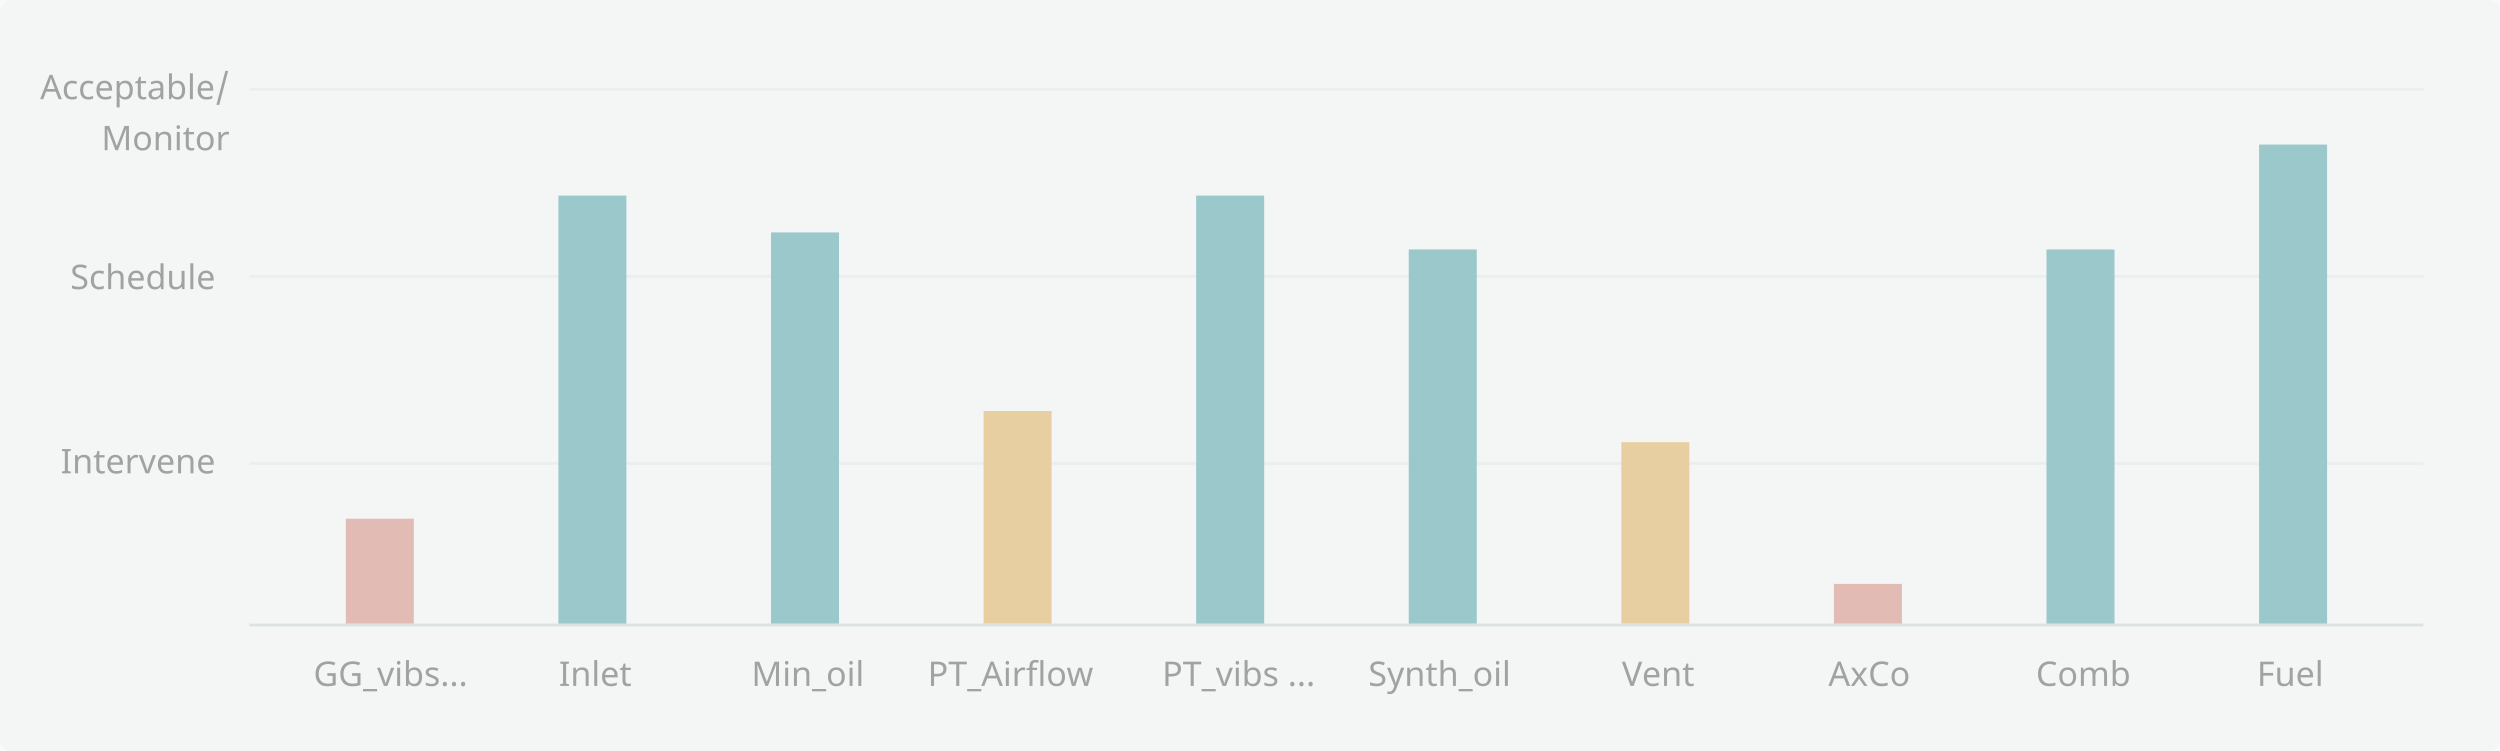 <svg width="882" height="265" viewBox="0 0 882 265" fill="none" xmlns="http://www.w3.org/2000/svg">
<rect width="882" height="265" fill="#F5F5F5"/>
<rect x="-16002" y="-7105" width="23840" height="13376" fill="#F8FAF9"/>
<g style="mix-blend-mode:luminosity">
<rect width="882" height="265" rx="4" fill="white"/>
<rect x="88" y="31" width="767" height="1" fill="#EBEFEE"/>
<rect x="88" y="97" width="767" height="1" fill="#EBEFEE"/>
<rect x="88" y="163" width="767" height="1" fill="#EBEFEE"/>
<rect x="88" y="220" width="767" height="1" fill="#CED7D4"/>
<rect x="122" y="183" width="24" height="37" fill="#DD887C"/>
<rect x="197" y="69" width="24" height="151" fill="#4CA2A8"/>
<rect x="272" y="82" width="24" height="138" fill="#4CA2A8"/>
<rect x="347" y="145" width="24" height="75" fill="#E6B056"/>
<rect x="422" y="69" width="24" height="151" fill="#4CA2A8"/>
<rect x="497" y="88" width="24" height="132" fill="#4CA2A8"/>
<rect x="572" y="156" width="24" height="64" fill="#E6B056"/>
<rect x="647" y="206" width="24" height="14" fill="#DD887C"/>
<rect x="722" y="88" width="24" height="132" fill="#4CA2A8"/>
<rect x="797" y="51" width="24" height="169" fill="#4CA2A8"/>
<path d="M115.477 237.477H118.436V241.678C117.982 241.822 117.521 241.932 117.053 242.006C116.584 242.08 116.041 242.117 115.424 242.117C114.119 242.117 113.109 241.73 112.395 240.957C111.68 240.184 111.322 239.104 111.322 237.717C111.322 236.822 111.5 236.041 111.855 235.373C112.211 234.705 112.723 234.195 113.391 233.844C114.062 233.488 114.854 233.311 115.764 233.311C116.678 233.311 117.529 233.479 118.318 233.814L117.908 234.752C117.154 234.424 116.418 234.26 115.699 234.26C114.68 234.26 113.883 234.568 113.309 235.186C112.734 235.803 112.447 236.646 112.447 237.717C112.447 238.85 112.723 239.711 113.273 240.301C113.824 240.891 114.625 241.186 115.676 241.186C116.25 241.186 116.811 241.117 117.357 240.98V238.438H115.477V237.477ZM124.219 237.477H127.178V241.678C126.725 241.822 126.264 241.932 125.795 242.006C125.326 242.08 124.783 242.117 124.166 242.117C122.861 242.117 121.852 241.73 121.137 240.957C120.422 240.184 120.064 239.104 120.064 237.717C120.064 236.822 120.242 236.041 120.598 235.373C120.953 234.705 121.465 234.195 122.133 233.844C122.805 233.488 123.596 233.311 124.506 233.311C125.42 233.311 126.271 233.479 127.061 233.814L126.65 234.752C125.896 234.424 125.16 234.26 124.441 234.26C123.422 234.26 122.625 234.568 122.051 235.186C121.477 235.803 121.189 236.646 121.189 237.717C121.189 238.85 121.465 239.711 122.016 240.301C122.566 240.891 123.367 241.186 124.418 241.186C124.992 241.186 125.553 241.117 126.1 240.98V238.438H124.219V237.477ZM133.031 243.898H128.051V243.078H133.031V243.898ZM135.445 242L133.008 235.566H134.139L135.504 239.357C135.773 240.119 135.945 240.688 136.02 241.062H136.066C136.078 241.012 136.092 240.955 136.107 240.893C136.127 240.826 136.148 240.756 136.172 240.682C136.195 240.604 136.34 240.162 136.605 239.357L137.977 235.566H139.102L136.658 242H135.445ZM141.176 242H140.121V235.566H141.176V242ZM140.039 233.826C140.039 233.592 140.098 233.422 140.215 233.316C140.336 233.211 140.484 233.158 140.66 233.158C140.824 233.158 140.967 233.211 141.088 233.316C141.213 233.422 141.275 233.592 141.275 233.826C141.275 234.057 141.213 234.227 141.088 234.336C140.967 234.445 140.824 234.5 140.66 234.5C140.484 234.5 140.336 234.445 140.215 234.336C140.098 234.227 140.039 234.057 140.039 233.826ZM146.262 235.461C147.109 235.461 147.764 235.754 148.225 236.34C148.686 236.922 148.916 237.736 148.916 238.783C148.916 239.846 148.682 240.668 148.213 241.25C147.744 241.828 147.094 242.117 146.262 242.117C145.828 242.117 145.441 242.039 145.102 241.883C144.762 241.727 144.484 241.494 144.27 241.186H144.188C144.066 241.654 143.994 241.926 143.971 242H143.215V232.883H144.27V235.098C144.27 235.539 144.25 235.98 144.211 236.422H144.27C144.703 235.781 145.367 235.461 146.262 235.461ZM146.086 236.334C145.438 236.334 144.973 236.518 144.691 236.885C144.41 237.252 144.27 237.873 144.27 238.748V238.795C144.27 239.674 144.412 240.303 144.697 240.682C144.986 241.057 145.457 241.244 146.109 241.244C146.688 241.244 147.117 241.033 147.398 240.611C147.684 240.186 147.826 239.572 147.826 238.771C147.826 237.959 147.684 237.35 147.398 236.943C147.113 236.537 146.676 236.334 146.086 236.334ZM154.787 240.225C154.787 240.826 154.562 241.293 154.113 241.625C153.664 241.953 153.033 242.117 152.221 242.117C151.373 242.117 150.699 241.982 150.199 241.713V240.752C150.906 241.096 151.588 241.268 152.244 241.268C152.775 241.268 153.162 241.182 153.404 241.01C153.646 240.838 153.768 240.607 153.768 240.318C153.768 240.064 153.65 239.85 153.416 239.674C153.186 239.498 152.773 239.297 152.18 239.07C151.574 238.836 151.148 238.637 150.902 238.473C150.656 238.305 150.475 238.117 150.357 237.91C150.244 237.703 150.188 237.451 150.188 237.154C150.188 236.627 150.402 236.211 150.832 235.906C151.262 235.602 151.852 235.449 152.602 235.449C153.332 235.449 154.016 235.594 154.652 235.883L154.295 236.721C153.643 236.447 153.055 236.311 152.531 236.311C152.094 236.311 151.762 236.381 151.535 236.521C151.309 236.658 151.195 236.848 151.195 237.09C151.195 237.324 151.293 237.52 151.488 237.676C151.684 237.828 152.139 238.041 152.854 238.314C153.389 238.514 153.783 238.699 154.037 238.871C154.295 239.043 154.484 239.236 154.605 239.451C154.727 239.666 154.787 239.924 154.787 240.225ZM156.193 241.35C156.193 241.201 156.213 241.076 156.252 240.975C156.291 240.869 156.344 240.785 156.41 240.723C156.477 240.656 156.555 240.609 156.645 240.582C156.734 240.551 156.832 240.535 156.938 240.535C157.039 240.535 157.135 240.551 157.225 240.582C157.318 240.609 157.398 240.656 157.465 240.723C157.531 240.785 157.584 240.869 157.623 240.975C157.662 241.076 157.682 241.201 157.682 241.35C157.682 241.494 157.662 241.619 157.623 241.725C157.584 241.826 157.531 241.91 157.465 241.977C157.398 242.043 157.318 242.092 157.225 242.123C157.135 242.154 157.039 242.17 156.938 242.17C156.832 242.17 156.734 242.154 156.645 242.123C156.555 242.092 156.477 242.043 156.41 241.977C156.344 241.91 156.291 241.826 156.252 241.725C156.213 241.619 156.193 241.494 156.193 241.35ZM159.416 241.35C159.416 241.201 159.436 241.076 159.475 240.975C159.514 240.869 159.566 240.785 159.633 240.723C159.699 240.656 159.777 240.609 159.867 240.582C159.957 240.551 160.055 240.535 160.16 240.535C160.262 240.535 160.357 240.551 160.447 240.582C160.541 240.609 160.621 240.656 160.688 240.723C160.754 240.785 160.807 240.869 160.846 240.975C160.885 241.076 160.904 241.201 160.904 241.35C160.904 241.494 160.885 241.619 160.846 241.725C160.807 241.826 160.754 241.91 160.688 241.977C160.621 242.043 160.541 242.092 160.447 242.123C160.357 242.154 160.262 242.17 160.16 242.17C160.055 242.17 159.957 242.154 159.867 242.123C159.777 242.092 159.699 242.043 159.633 241.977C159.566 241.91 159.514 241.826 159.475 241.725C159.436 241.619 159.416 241.494 159.416 241.35ZM162.639 241.35C162.639 241.201 162.658 241.076 162.697 240.975C162.736 240.869 162.789 240.785 162.855 240.723C162.922 240.656 163 240.609 163.09 240.582C163.18 240.551 163.277 240.535 163.383 240.535C163.484 240.535 163.58 240.551 163.67 240.582C163.764 240.609 163.844 240.656 163.91 240.723C163.977 240.785 164.029 240.869 164.068 240.975C164.107 241.076 164.127 241.201 164.127 241.35C164.127 241.494 164.107 241.619 164.068 241.725C164.029 241.826 163.977 241.91 163.91 241.977C163.844 242.043 163.764 242.092 163.67 242.123C163.58 242.154 163.484 242.17 163.383 242.17C163.277 242.17 163.18 242.154 163.09 242.123C163 242.092 162.922 242.043 162.855 241.977C162.789 241.91 162.736 241.826 162.697 241.725C162.658 241.619 162.639 241.494 162.639 241.35Z" fill="#595959"/>
<path d="M200.73 242H197.637V241.379L198.645 241.15V234.295L197.637 234.055V233.434H200.73V234.055L199.723 234.295V241.15L200.73 241.379V242ZM206.625 242V237.887C206.625 237.363 206.508 236.975 206.273 236.721C206.043 236.463 205.68 236.334 205.184 236.334C204.523 236.334 204.043 236.518 203.742 236.885C203.445 237.248 203.297 237.842 203.297 238.666V242H202.242V235.566H203.092L203.25 236.445H203.309C203.508 236.129 203.787 235.885 204.146 235.713C204.506 235.537 204.902 235.449 205.336 235.449C206.125 235.449 206.711 235.641 207.094 236.023C207.477 236.406 207.668 237.002 207.668 237.811V242H206.625ZM210.715 242H209.66V232.883H210.715V242ZM215.49 242.117C214.525 242.117 213.768 241.826 213.217 241.244C212.67 240.658 212.396 239.854 212.396 238.83C212.396 237.799 212.652 236.979 213.164 236.369C213.676 235.756 214.367 235.449 215.238 235.449C216.047 235.449 216.691 235.711 217.172 236.234C217.652 236.754 217.893 237.459 217.893 238.35V238.988H213.486C213.506 239.719 213.691 240.273 214.043 240.652C214.395 241.031 214.893 241.221 215.537 241.221C215.881 241.221 216.207 241.191 216.516 241.133C216.824 241.07 217.186 240.951 217.6 240.775V241.701C217.244 241.854 216.91 241.961 216.598 242.023C216.285 242.086 215.916 242.117 215.49 242.117ZM215.227 236.311C214.723 236.311 214.324 236.473 214.031 236.797C213.738 237.121 213.564 237.572 213.51 238.15H216.785C216.777 237.549 216.639 237.092 216.369 236.779C216.1 236.467 215.719 236.311 215.227 236.311ZM221.678 241.256C221.814 241.256 221.975 241.242 222.158 241.215C222.342 241.188 222.48 241.156 222.574 241.121V241.93C222.477 241.973 222.324 242.014 222.117 242.053C221.914 242.096 221.707 242.117 221.496 242.117C220.238 242.117 219.609 241.455 219.609 240.131V236.387H218.701V235.883L219.621 235.461L220.043 234.09H220.67V235.566H222.527V236.387H220.67V240.102C220.67 240.473 220.758 240.758 220.934 240.957C221.113 241.156 221.361 241.256 221.678 241.256Z" fill="#595959"/>
<path d="M270.053 242L267.229 234.488H267.182C267.24 235.113 267.27 235.885 267.27 236.803V242H266.273V233.434H267.867L270.51 240.453H270.557L273.246 233.434H274.828V242H273.762V236.732C273.762 236.146 273.789 235.402 273.844 234.5H273.797L270.938 242H270.053ZM278.068 242H277.014V235.566H278.068V242ZM276.932 233.826C276.932 233.592 276.99 233.422 277.107 233.316C277.229 233.211 277.377 233.158 277.553 233.158C277.717 233.158 277.859 233.211 277.98 233.316C278.105 233.422 278.168 233.592 278.168 233.826C278.168 234.057 278.105 234.227 277.98 234.336C277.859 234.445 277.717 234.5 277.553 234.5C277.377 234.5 277.229 234.445 277.107 234.336C276.99 234.227 276.932 234.057 276.932 233.826ZM284.49 242V237.887C284.49 237.363 284.373 236.975 284.139 236.721C283.908 236.463 283.545 236.334 283.049 236.334C282.389 236.334 281.908 236.518 281.607 236.885C281.311 237.248 281.162 237.842 281.162 238.666V242H280.107V235.566H280.957L281.115 236.445H281.174C281.373 236.129 281.652 235.885 282.012 235.713C282.371 235.537 282.768 235.449 283.201 235.449C283.99 235.449 284.576 235.641 284.959 236.023C285.342 236.406 285.533 237.002 285.533 237.811V242H284.49ZM291.463 243.898H286.482V243.078H291.463V243.898ZM298.049 238.771C298.049 239.822 297.783 240.643 297.252 241.232C296.721 241.822 295.986 242.117 295.049 242.117C294.467 242.117 293.951 241.982 293.502 241.713C293.053 241.439 292.707 241.049 292.465 240.541C292.223 240.033 292.102 239.443 292.102 238.771C292.102 237.725 292.363 236.91 292.887 236.328C293.41 235.742 294.145 235.449 295.09 235.449C295.996 235.449 296.715 235.748 297.246 236.346C297.781 236.939 298.049 237.748 298.049 238.771ZM293.191 238.771C293.191 239.58 293.35 240.195 293.666 240.617C293.986 241.035 294.457 241.244 295.078 241.244C295.691 241.244 296.158 241.035 296.479 240.617C296.799 240.195 296.959 239.58 296.959 238.771C296.959 237.963 296.797 237.355 296.473 236.949C296.152 236.539 295.682 236.334 295.061 236.334C293.814 236.334 293.191 237.146 293.191 238.771ZM300.779 242H299.725V235.566H300.779V242ZM299.643 233.826C299.643 233.592 299.701 233.422 299.818 233.316C299.939 233.211 300.088 233.158 300.264 233.158C300.428 233.158 300.57 233.211 300.691 233.316C300.816 233.422 300.879 233.592 300.879 233.826C300.879 234.057 300.816 234.227 300.691 234.336C300.57 234.445 300.428 234.5 300.264 234.5C300.088 234.5 299.939 234.445 299.818 234.336C299.701 234.227 299.643 234.057 299.643 233.826ZM303.873 242H302.818V232.883H303.873V242Z" fill="#595959"/>
<path d="M333.941 235.953C333.941 236.828 333.643 237.5 333.045 237.969C332.447 238.434 331.605 238.666 330.52 238.666H329.535V242H328.457V233.434H330.725C332.869 233.434 333.941 234.273 333.941 235.953ZM329.535 237.74H330.396C331.248 237.74 331.865 237.604 332.248 237.33C332.631 237.053 332.822 236.609 332.822 236C332.822 235.449 332.645 235.037 332.289 234.764C331.934 234.49 331.379 234.354 330.625 234.354H329.535V237.74ZM338.436 242H337.352V234.383H334.674V233.434H341.096V234.383H338.436V242ZM346.193 243.898H341.213V243.078H346.193V243.898ZM352.709 242L351.678 239.346H348.279L347.26 242H346.17L349.516 233.398H350.488L353.828 242H352.709ZM351.355 238.391L350.395 235.795L349.984 234.512C349.867 234.98 349.744 235.408 349.615 235.795L348.643 238.391H351.355ZM355.92 242H354.865V235.566H355.92V242ZM354.783 233.826C354.783 233.592 354.842 233.422 354.959 233.316C355.08 233.211 355.229 233.158 355.404 233.158C355.568 233.158 355.711 233.211 355.832 233.316C355.957 233.422 356.02 233.592 356.02 233.826C356.02 234.057 355.957 234.227 355.832 234.336C355.711 234.445 355.568 234.5 355.404 234.5C355.229 234.5 355.08 234.445 354.959 234.336C354.842 234.227 354.783 234.057 354.783 233.826ZM360.959 235.449C361.244 235.449 361.496 235.473 361.715 235.52L361.586 236.492C361.348 236.438 361.115 236.41 360.889 236.41C360.549 236.41 360.232 236.504 359.939 236.691C359.65 236.879 359.424 237.139 359.26 237.471C359.096 237.799 359.014 238.164 359.014 238.566V242H357.959V235.566H358.826L358.943 236.744H358.99C359.236 236.318 359.527 235.996 359.863 235.777C360.199 235.559 360.564 235.449 360.959 235.449ZM365.881 236.387H364.258V242H363.203V236.387H362.078V235.895L363.203 235.531V235.162C363.203 234.381 363.373 233.795 363.713 233.404C364.057 233.014 364.584 232.818 365.295 232.818C365.705 232.818 366.121 232.891 366.543 233.035L366.262 233.861C365.898 233.744 365.58 233.686 365.307 233.686C364.951 233.686 364.688 233.803 364.516 234.037C364.344 234.271 364.258 234.643 364.258 235.15V235.566H365.881V236.387ZM368.107 242H367.053V232.883H368.107V242ZM375.736 238.771C375.736 239.822 375.471 240.643 374.939 241.232C374.408 241.822 373.674 242.117 372.736 242.117C372.154 242.117 371.639 241.982 371.189 241.713C370.74 241.439 370.395 241.049 370.152 240.541C369.91 240.033 369.789 239.443 369.789 238.771C369.789 237.725 370.051 236.91 370.574 236.328C371.098 235.742 371.832 235.449 372.777 235.449C373.684 235.449 374.402 235.748 374.934 236.346C375.469 236.939 375.736 237.748 375.736 238.771ZM370.879 238.771C370.879 239.58 371.037 240.195 371.354 240.617C371.674 241.035 372.145 241.244 372.766 241.244C373.379 241.244 373.846 241.035 374.166 240.617C374.486 240.195 374.646 239.58 374.646 238.771C374.646 237.963 374.484 237.355 374.16 236.949C373.84 236.539 373.369 236.334 372.748 236.334C371.502 236.334 370.879 237.146 370.879 238.771ZM382.551 242L381.449 238.379C381.348 238.078 381.199 237.51 381.004 236.674H380.957C380.793 237.436 380.648 238.008 380.523 238.391L379.369 242H378.174L376.41 235.566H377.5C377.906 237.148 378.215 238.352 378.426 239.176C378.641 240 378.768 240.582 378.807 240.922H378.854L378.936 240.559C379.057 240 379.174 239.545 379.287 239.193L380.43 235.566H381.578L382.686 239.193C382.725 239.33 382.766 239.477 382.809 239.633C382.855 239.785 382.898 239.938 382.938 240.09C382.977 240.238 383.012 240.385 383.043 240.529C383.074 240.67 383.098 240.797 383.113 240.91H383.166C383.201 240.613 383.344 239.977 383.594 239L384.496 235.566H385.574L383.787 242H382.551Z" fill="#595959"/>
<path d="M416.656 235.953C416.656 236.828 416.357 237.5 415.76 237.969C415.162 238.434 414.32 238.666 413.234 238.666H412.25V242H411.172V233.434H413.439C415.584 233.434 416.656 234.273 416.656 235.953ZM412.25 237.74H413.111C413.963 237.74 414.58 237.604 414.963 237.33C415.346 237.053 415.537 236.609 415.537 236C415.537 235.449 415.359 235.037 415.004 234.764C414.648 234.49 414.094 234.354 413.34 234.354H412.25V237.74ZM421.15 242H420.066V234.383H417.389V233.434H423.811V234.383H421.15V242ZM428.908 243.898H423.928V243.078H428.908V243.898ZM431.322 242L428.885 235.566H430.016L431.381 239.357C431.65 240.119 431.822 240.688 431.896 241.062H431.943C431.955 241.012 431.969 240.955 431.984 240.893C432.004 240.826 432.025 240.756 432.049 240.682C432.072 240.604 432.217 240.162 432.482 239.357L433.854 235.566H434.979L432.535 242H431.322ZM437.053 242H435.998V235.566H437.053V242ZM435.916 233.826C435.916 233.592 435.975 233.422 436.092 233.316C436.213 233.211 436.361 233.158 436.537 233.158C436.701 233.158 436.844 233.211 436.965 233.316C437.09 233.422 437.152 233.592 437.152 233.826C437.152 234.057 437.09 234.227 436.965 234.336C436.844 234.445 436.701 234.5 436.537 234.5C436.361 234.5 436.213 234.445 436.092 234.336C435.975 234.227 435.916 234.057 435.916 233.826ZM442.139 235.461C442.986 235.461 443.641 235.754 444.102 236.34C444.562 236.922 444.793 237.736 444.793 238.783C444.793 239.846 444.559 240.668 444.09 241.25C443.621 241.828 442.971 242.117 442.139 242.117C441.705 242.117 441.318 242.039 440.979 241.883C440.639 241.727 440.361 241.494 440.146 241.186H440.064C439.943 241.654 439.871 241.926 439.848 242H439.092V232.883H440.146V235.098C440.146 235.539 440.127 235.98 440.088 236.422H440.146C440.58 235.781 441.244 235.461 442.139 235.461ZM441.963 236.334C441.314 236.334 440.85 236.518 440.568 236.885C440.287 237.252 440.146 237.873 440.146 238.748V238.795C440.146 239.674 440.289 240.303 440.574 240.682C440.863 241.057 441.334 241.244 441.986 241.244C442.564 241.244 442.994 241.033 443.275 240.611C443.561 240.186 443.703 239.572 443.703 238.771C443.703 237.959 443.561 237.35 443.275 236.943C442.99 236.537 442.553 236.334 441.963 236.334ZM450.664 240.225C450.664 240.826 450.439 241.293 449.99 241.625C449.541 241.953 448.91 242.117 448.098 242.117C447.25 242.117 446.576 241.982 446.076 241.713V240.752C446.783 241.096 447.465 241.268 448.121 241.268C448.652 241.268 449.039 241.182 449.281 241.01C449.523 240.838 449.645 240.607 449.645 240.318C449.645 240.064 449.527 239.85 449.293 239.674C449.062 239.498 448.65 239.297 448.057 239.07C447.451 238.836 447.025 238.637 446.779 238.473C446.533 238.305 446.352 238.117 446.234 237.91C446.121 237.703 446.064 237.451 446.064 237.154C446.064 236.627 446.279 236.211 446.709 235.906C447.139 235.602 447.729 235.449 448.479 235.449C449.209 235.449 449.893 235.594 450.529 235.883L450.172 236.721C449.52 236.447 448.932 236.311 448.408 236.311C447.971 236.311 447.639 236.381 447.412 236.521C447.186 236.658 447.072 236.848 447.072 237.09C447.072 237.324 447.17 237.52 447.365 237.676C447.561 237.828 448.016 238.041 448.73 238.314C449.266 238.514 449.66 238.699 449.914 238.871C450.172 239.043 450.361 239.236 450.482 239.451C450.604 239.666 450.664 239.924 450.664 240.225ZM455.188 241.35C455.188 241.201 455.207 241.076 455.246 240.975C455.285 240.869 455.338 240.785 455.404 240.723C455.471 240.656 455.549 240.609 455.639 240.582C455.729 240.551 455.826 240.535 455.932 240.535C456.033 240.535 456.129 240.551 456.219 240.582C456.312 240.609 456.393 240.656 456.459 240.723C456.525 240.785 456.578 240.869 456.617 240.975C456.656 241.076 456.676 241.201 456.676 241.35C456.676 241.494 456.656 241.619 456.617 241.725C456.578 241.826 456.525 241.91 456.459 241.977C456.393 242.043 456.312 242.092 456.219 242.123C456.129 242.154 456.033 242.17 455.932 242.17C455.826 242.17 455.729 242.154 455.639 242.123C455.549 242.092 455.471 242.043 455.404 241.977C455.338 241.91 455.285 241.826 455.246 241.725C455.207 241.619 455.188 241.494 455.188 241.35ZM458.41 241.35C458.41 241.201 458.43 241.076 458.469 240.975C458.508 240.869 458.561 240.785 458.627 240.723C458.693 240.656 458.771 240.609 458.861 240.582C458.951 240.551 459.049 240.535 459.154 240.535C459.256 240.535 459.352 240.551 459.441 240.582C459.535 240.609 459.615 240.656 459.682 240.723C459.748 240.785 459.801 240.869 459.84 240.975C459.879 241.076 459.898 241.201 459.898 241.35C459.898 241.494 459.879 241.619 459.84 241.725C459.801 241.826 459.748 241.91 459.682 241.977C459.615 242.043 459.535 242.092 459.441 242.123C459.352 242.154 459.256 242.17 459.154 242.17C459.049 242.17 458.951 242.154 458.861 242.123C458.771 242.092 458.693 242.043 458.627 241.977C458.561 241.91 458.508 241.826 458.469 241.725C458.43 241.619 458.41 241.494 458.41 241.35ZM461.633 241.35C461.633 241.201 461.652 241.076 461.691 240.975C461.73 240.869 461.783 240.785 461.85 240.723C461.916 240.656 461.994 240.609 462.084 240.582C462.174 240.551 462.271 240.535 462.377 240.535C462.479 240.535 462.574 240.551 462.664 240.582C462.758 240.609 462.838 240.656 462.904 240.723C462.971 240.785 463.023 240.869 463.062 240.975C463.102 241.076 463.121 241.201 463.121 241.35C463.121 241.494 463.102 241.619 463.062 241.725C463.023 241.826 462.971 241.91 462.904 241.977C462.838 242.043 462.758 242.092 462.664 242.123C462.574 242.154 462.479 242.17 462.377 242.17C462.271 242.17 462.174 242.154 462.084 242.123C461.994 242.092 461.916 242.043 461.85 241.977C461.783 241.91 461.73 241.826 461.691 241.725C461.652 241.619 461.633 241.494 461.633 241.35Z" fill="#595959"/>
<path d="M488.762 239.709C488.762 240.455 488.492 241.043 487.953 241.473C487.414 241.902 486.664 242.117 485.703 242.117C484.688 242.117 483.902 241.982 483.348 241.713V240.682C483.711 240.838 484.107 240.961 484.537 241.051C484.971 241.141 485.375 241.186 485.75 241.186C486.391 241.186 486.873 241.062 487.197 240.816C487.521 240.57 487.684 240.232 487.684 239.803C487.684 239.518 487.625 239.283 487.508 239.1C487.391 238.916 487.193 238.744 486.916 238.584C486.643 238.424 486.227 238.242 485.668 238.039C484.875 237.75 484.309 237.41 483.969 237.02C483.629 236.625 483.459 236.117 483.459 235.496C483.459 234.828 483.709 234.297 484.209 233.902C484.713 233.508 485.375 233.311 486.195 233.311C487.051 233.311 487.838 233.471 488.557 233.791L488.223 234.717C487.488 234.412 486.805 234.26 486.172 234.26C485.664 234.26 485.266 234.369 484.977 234.588C484.691 234.807 484.549 235.113 484.549 235.508C484.549 235.789 484.604 236.023 484.713 236.211C484.826 236.395 485.006 236.562 485.252 236.715C485.502 236.867 485.893 237.041 486.424 237.236C487.061 237.471 487.535 237.699 487.848 237.922C488.16 238.141 488.391 238.395 488.539 238.684C488.688 238.969 488.762 239.311 488.762 239.709ZM489.336 235.566H490.467L491.855 239.229C492.148 240.025 492.328 240.609 492.395 240.98H492.441C492.477 240.836 492.557 240.566 492.682 240.172C492.807 239.773 492.912 239.455 492.998 239.217L494.305 235.566H495.441L492.67 242.891C492.4 243.602 492.08 244.111 491.709 244.42C491.338 244.729 490.879 244.883 490.332 244.883C490.039 244.883 489.748 244.85 489.459 244.783V243.945C489.654 243.992 489.889 244.016 490.162 244.016C490.498 244.016 490.783 243.922 491.018 243.734C491.252 243.551 491.443 243.266 491.592 242.879L491.926 242.023L489.336 235.566ZM500.844 242V237.887C500.844 237.363 500.727 236.975 500.492 236.721C500.262 236.463 499.898 236.334 499.402 236.334C498.742 236.334 498.262 236.518 497.961 236.885C497.664 237.248 497.516 237.842 497.516 238.666V242H496.461V235.566H497.311L497.469 236.445H497.527C497.727 236.129 498.006 235.885 498.365 235.713C498.725 235.537 499.121 235.449 499.555 235.449C500.344 235.449 500.93 235.641 501.312 236.023C501.695 236.406 501.887 237.002 501.887 237.811V242H500.844ZM506.029 241.256C506.166 241.256 506.326 241.242 506.51 241.215C506.693 241.188 506.832 241.156 506.926 241.121V241.93C506.828 241.973 506.676 242.014 506.469 242.053C506.266 242.096 506.059 242.117 505.848 242.117C504.59 242.117 503.961 241.455 503.961 240.131V236.387H503.053V235.883L503.973 235.461L504.395 234.09H505.021V235.566H506.879V236.387H505.021V240.102C505.021 240.473 505.109 240.758 505.285 240.957C505.465 241.156 505.713 241.256 506.029 241.256ZM512.598 242V237.887C512.598 237.363 512.48 236.975 512.246 236.721C512.016 236.463 511.652 236.334 511.156 236.334C510.504 236.334 510.025 236.516 509.721 236.879C509.42 237.242 509.27 237.842 509.27 238.678V242H508.215V232.883H509.27V235.555C509.27 235.906 509.25 236.207 509.211 236.457H509.281C509.473 236.145 509.744 235.9 510.096 235.725C510.447 235.549 510.844 235.461 511.285 235.461C512.066 235.461 512.654 235.648 513.049 236.023C513.443 236.395 513.641 236.99 513.641 237.811V242H512.598ZM519.57 243.898H514.59V243.078H519.57V243.898ZM526.156 238.771C526.156 239.822 525.891 240.643 525.359 241.232C524.828 241.822 524.094 242.117 523.156 242.117C522.574 242.117 522.059 241.982 521.609 241.713C521.16 241.439 520.814 241.049 520.572 240.541C520.33 240.033 520.209 239.443 520.209 238.771C520.209 237.725 520.471 236.91 520.994 236.328C521.518 235.742 522.252 235.449 523.197 235.449C524.104 235.449 524.822 235.748 525.354 236.346C525.889 236.939 526.156 237.748 526.156 238.771ZM521.299 238.771C521.299 239.58 521.457 240.195 521.773 240.617C522.094 241.035 522.564 241.244 523.186 241.244C523.799 241.244 524.266 241.035 524.586 240.617C524.906 240.195 525.066 239.58 525.066 238.771C525.066 237.963 524.904 237.355 524.58 236.949C524.26 236.539 523.789 236.334 523.168 236.334C521.922 236.334 521.299 237.146 521.299 238.771ZM528.887 242H527.832V235.566H528.887V242ZM527.75 233.826C527.75 233.592 527.809 233.422 527.926 233.316C528.047 233.211 528.195 233.158 528.371 233.158C528.535 233.158 528.678 233.211 528.799 233.316C528.924 233.422 528.986 233.592 528.986 233.826C528.986 234.057 528.924 234.227 528.799 234.336C528.678 234.445 528.535 234.5 528.371 234.5C528.195 234.5 528.047 234.445 527.926 234.336C527.809 234.227 527.75 234.057 527.75 233.826ZM531.98 242H530.926V232.883H531.98V242Z" fill="#595959"/>
<path d="M572.191 233.434H573.322L575.25 238.93C575.496 239.625 575.676 240.248 575.789 240.799C575.887 240.307 576.068 239.676 576.334 238.906L578.25 233.434H579.393L576.334 242H575.25L572.191 233.434ZM583.037 242.117C582.072 242.117 581.314 241.826 580.764 241.244C580.217 240.658 579.943 239.854 579.943 238.83C579.943 237.799 580.199 236.979 580.711 236.369C581.223 235.756 581.914 235.449 582.785 235.449C583.594 235.449 584.238 235.711 584.719 236.234C585.199 236.754 585.439 237.459 585.439 238.35V238.988H581.033C581.053 239.719 581.238 240.273 581.59 240.652C581.941 241.031 582.439 241.221 583.084 241.221C583.428 241.221 583.754 241.191 584.062 241.133C584.371 241.07 584.732 240.951 585.146 240.775V241.701C584.791 241.854 584.457 241.961 584.145 242.023C583.832 242.086 583.463 242.117 583.037 242.117ZM582.773 236.311C582.27 236.311 581.871 236.473 581.578 236.797C581.285 237.121 581.111 237.572 581.057 238.15H584.332C584.324 237.549 584.186 237.092 583.916 236.779C583.646 236.467 583.266 236.311 582.773 236.311ZM591.457 242V237.887C591.457 237.363 591.34 236.975 591.105 236.721C590.875 236.463 590.512 236.334 590.016 236.334C589.355 236.334 588.875 236.518 588.574 236.885C588.277 237.248 588.129 237.842 588.129 238.666V242H587.074V235.566H587.924L588.082 236.445H588.141C588.34 236.129 588.619 235.885 588.979 235.713C589.338 235.537 589.734 235.449 590.168 235.449C590.957 235.449 591.543 235.641 591.926 236.023C592.309 236.406 592.5 237.002 592.5 237.811V242H591.457ZM596.643 241.256C596.779 241.256 596.939 241.242 597.123 241.215C597.307 241.188 597.445 241.156 597.539 241.121V241.93C597.441 241.973 597.289 242.014 597.082 242.053C596.879 242.096 596.672 242.117 596.461 242.117C595.203 242.117 594.574 241.455 594.574 240.131V236.387H593.666V235.883L594.586 235.461L595.008 234.09H595.635V235.566H597.492V236.387H595.635V240.102C595.635 240.473 595.723 240.758 595.898 240.957C596.078 241.156 596.326 241.256 596.643 241.256Z" fill="#595959"/>
<path d="M651.602 242L650.57 239.346H647.172L646.152 242H645.062L648.408 233.398H649.381L652.721 242H651.602ZM650.248 238.391L649.287 235.795L648.877 234.512C648.76 234.98 648.637 235.408 648.508 235.795L647.535 238.391H650.248ZM655.281 238.713L653.061 235.566H654.262L655.92 237.992L657.561 235.566H658.75L656.529 238.713L658.873 242H657.672L655.92 239.434L654.145 242H652.955L655.281 238.713ZM663.924 234.26C663.002 234.26 662.277 234.568 661.75 235.186C661.223 235.803 660.959 236.646 660.959 237.717C660.959 238.822 661.215 239.676 661.727 240.277C662.238 240.875 662.967 241.174 663.912 241.174C664.521 241.174 665.207 241.061 665.969 240.834V241.771C665.605 241.904 665.256 241.994 664.92 242.041C664.584 242.092 664.197 242.117 663.76 242.117C662.498 242.117 661.525 241.734 660.842 240.969C660.162 240.199 659.822 239.111 659.822 237.705C659.822 236.822 659.984 236.049 660.309 235.385C660.637 234.721 661.111 234.209 661.732 233.85C662.357 233.49 663.092 233.311 663.936 233.311C664.842 233.311 665.631 233.479 666.303 233.814L665.869 234.729C665.186 234.416 664.537 234.26 663.924 234.26ZM673.281 238.771C673.281 239.822 673.016 240.643 672.484 241.232C671.953 241.822 671.219 242.117 670.281 242.117C669.699 242.117 669.184 241.982 668.734 241.713C668.285 241.439 667.939 241.049 667.697 240.541C667.455 240.033 667.334 239.443 667.334 238.771C667.334 237.725 667.596 236.91 668.119 236.328C668.643 235.742 669.377 235.449 670.322 235.449C671.229 235.449 671.947 235.748 672.479 236.346C673.014 236.939 673.281 237.748 673.281 238.771ZM668.424 238.771C668.424 239.58 668.582 240.195 668.898 240.617C669.219 241.035 669.689 241.244 670.311 241.244C670.924 241.244 671.391 241.035 671.711 240.617C672.031 240.195 672.191 239.58 672.191 238.771C672.191 237.963 672.029 237.355 671.705 236.949C671.385 236.539 670.914 236.334 670.293 236.334C669.047 236.334 668.424 237.146 668.424 238.771Z" fill="#595959"/>
<path d="M723.105 234.26C722.184 234.26 721.459 234.568 720.932 235.186C720.404 235.803 720.141 236.646 720.141 237.717C720.141 238.822 720.396 239.676 720.908 240.277C721.42 240.875 722.148 241.174 723.094 241.174C723.703 241.174 724.389 241.061 725.15 240.834V241.771C724.787 241.904 724.438 241.994 724.102 242.041C723.766 242.092 723.379 242.117 722.941 242.117C721.68 242.117 720.707 241.734 720.023 240.969C719.344 240.199 719.004 239.111 719.004 237.705C719.004 236.822 719.166 236.049 719.49 235.385C719.818 234.721 720.293 234.209 720.914 233.85C721.539 233.49 722.273 233.311 723.117 233.311C724.023 233.311 724.812 233.479 725.484 233.814L725.051 234.729C724.367 234.416 723.719 234.26 723.105 234.26ZM732.463 238.771C732.463 239.822 732.197 240.643 731.666 241.232C731.135 241.822 730.4 242.117 729.463 242.117C728.881 242.117 728.365 241.982 727.916 241.713C727.467 241.439 727.121 241.049 726.879 240.541C726.637 240.033 726.516 239.443 726.516 238.771C726.516 237.725 726.777 236.91 727.301 236.328C727.824 235.742 728.559 235.449 729.504 235.449C730.41 235.449 731.129 235.748 731.66 236.346C732.195 236.939 732.463 237.748 732.463 238.771ZM727.605 238.771C727.605 239.58 727.764 240.195 728.08 240.617C728.4 241.035 728.871 241.244 729.492 241.244C730.105 241.244 730.572 241.035 730.893 240.617C731.213 240.195 731.373 239.58 731.373 238.771C731.373 237.963 731.211 237.355 730.887 236.949C730.566 236.539 730.096 236.334 729.475 236.334C728.229 236.334 727.605 237.146 727.605 238.771ZM742.324 242V237.857C742.324 236.842 741.889 236.334 741.018 236.334C740.42 236.334 739.98 236.508 739.699 236.855C739.418 237.203 739.277 237.734 739.277 238.449V242H738.229V237.857C738.229 237.35 738.121 236.969 737.906 236.715C737.695 236.461 737.363 236.334 736.91 236.334C736.316 236.334 735.881 236.516 735.604 236.879C735.33 237.242 735.193 237.838 735.193 238.666V242H734.139V235.566H734.988L735.146 236.445H735.205C735.389 236.133 735.646 235.889 735.979 235.713C736.314 235.537 736.689 235.449 737.104 235.449C738.111 235.449 738.768 235.809 739.072 236.527H739.131C739.338 236.184 739.619 235.918 739.975 235.73C740.334 235.543 740.74 235.449 741.193 235.449C741.92 235.449 742.463 235.637 742.822 236.012C743.186 236.387 743.367 236.986 743.367 237.811V242H742.324ZM748.412 235.461C749.26 235.461 749.914 235.754 750.375 236.34C750.836 236.922 751.066 237.736 751.066 238.783C751.066 239.846 750.832 240.668 750.363 241.25C749.895 241.828 749.244 242.117 748.412 242.117C747.979 242.117 747.592 242.039 747.252 241.883C746.912 241.727 746.635 241.494 746.42 241.186H746.338C746.217 241.654 746.145 241.926 746.121 242H745.365V232.883H746.42V235.098C746.42 235.539 746.4 235.98 746.361 236.422H746.42C746.854 235.781 747.518 235.461 748.412 235.461ZM748.236 236.334C747.588 236.334 747.123 236.518 746.842 236.885C746.561 237.252 746.42 237.873 746.42 238.748V238.795C746.42 239.674 746.562 240.303 746.848 240.682C747.137 241.057 747.607 241.244 748.26 241.244C748.838 241.244 749.268 241.033 749.549 240.611C749.834 240.186 749.977 239.572 749.977 238.771C749.977 237.959 749.834 237.35 749.549 236.943C749.264 236.537 748.826 236.334 748.236 236.334Z" fill="#595959"/>
<path d="M798.484 242H797.406V233.434H802.193V234.383H798.484V237.418H801.965V238.361H798.484V242ZM804.49 235.566V239.709C804.49 240.229 804.605 240.615 804.836 240.869C805.07 241.119 805.432 241.244 805.92 241.244C806.58 241.244 807.061 241.061 807.361 240.693C807.662 240.326 807.812 239.734 807.812 238.918V235.566H808.873V242H808.006L807.854 241.15H807.801C807.609 241.459 807.338 241.697 806.986 241.865C806.635 242.033 806.227 242.117 805.762 242.117C804.988 242.117 804.404 241.932 804.01 241.561C803.619 241.189 803.424 240.596 803.424 239.779V235.566H804.49ZM813.648 242.117C812.684 242.117 811.926 241.826 811.375 241.244C810.828 240.658 810.555 239.854 810.555 238.83C810.555 237.799 810.811 236.979 811.322 236.369C811.834 235.756 812.525 235.449 813.396 235.449C814.205 235.449 814.85 235.711 815.33 236.234C815.811 236.754 816.051 237.459 816.051 238.35V238.988H811.645C811.664 239.719 811.85 240.273 812.201 240.652C812.553 241.031 813.051 241.221 813.695 241.221C814.039 241.221 814.365 241.191 814.674 241.133C814.982 241.07 815.344 240.951 815.758 240.775V241.701C815.402 241.854 815.068 241.961 814.756 242.023C814.443 242.086 814.074 242.117 813.648 242.117ZM813.385 236.311C812.881 236.311 812.482 236.473 812.189 236.797C811.896 237.121 811.723 237.572 811.668 238.15H814.943C814.936 237.549 814.797 237.092 814.527 236.779C814.258 236.467 813.877 236.311 813.385 236.311ZM818.74 242H817.686V232.883H818.74V242Z" fill="#595959"/>
<g clip-path="url(#clip0_0_1)">
<path d="M30.812 99.709C30.812 100.455 30.543 101.043 30.004 101.473C29.465 101.902 28.715 102.117 27.754 102.117C26.738 102.117 25.953 101.982 25.398 101.713V100.682C25.762 100.838 26.158 100.961 26.588 101.051C27.021 101.141 27.426 101.186 27.801 101.186C28.441 101.186 28.924 101.062 29.248 100.816C29.572 100.57 29.734 100.232 29.734 99.803C29.734 99.518 29.676 99.283 29.559 99.1C29.441 98.916 29.244 98.744 28.967 98.584C28.693 98.424 28.277 98.242 27.719 98.039C26.926 97.75 26.359 97.41 26.02 97.019C25.68 96.625 25.51 96.117 25.51 95.496C25.51 94.828 25.76 94.297 26.26 93.902C26.764 93.508 27.426 93.311 28.246 93.311C29.102 93.311 29.889 93.471 30.607 93.791L30.273 94.717C29.539 94.412 28.855 94.26 28.223 94.26C27.715 94.26 27.316 94.369 27.027 94.588C26.742 94.807 26.6 95.113 26.6 95.508C26.6 95.789 26.654 96.023 26.764 96.211C26.877 96.394 27.057 96.562 27.303 96.715C27.553 96.867 27.943 97.041 28.475 97.236C29.111 97.471 29.586 97.699 29.898 97.922C30.211 98.141 30.441 98.394 30.59 98.684C30.738 98.969 30.812 99.311 30.812 99.709ZM34.973 102.117C34.047 102.117 33.326 101.834 32.81 101.268C32.295 100.697 32.037 99.881 32.037 98.818C32.037 97.74 32.297 96.91 32.816 96.328C33.34 95.742 34.084 95.449 35.049 95.449C35.361 95.449 35.67 95.482 35.975 95.549C36.283 95.611 36.537 95.693 36.736 95.795L36.414 96.674C35.871 96.471 35.408 96.369 35.025 96.369C34.377 96.369 33.898 96.574 33.59 96.984C33.281 97.391 33.127 97.998 33.127 98.807C33.127 99.584 33.281 100.18 33.59 100.594C33.898 101.004 34.355 101.209 34.961 101.209C35.527 101.209 36.084 101.084 36.631 100.834V101.771C36.185 102.002 35.633 102.117 34.973 102.117ZM42.543 102V97.887C42.543 97.363 42.426 96.975 42.191 96.721C41.961 96.463 41.598 96.334 41.102 96.334C40.449 96.334 39.971 96.516 39.666 96.879C39.365 97.242 39.215 97.842 39.215 98.678V102H38.16V92.883H39.215V95.555C39.215 95.906 39.195 96.207 39.156 96.457H39.227C39.418 96.144 39.69 95.9 40.041 95.725C40.393 95.549 40.789 95.461 41.23 95.461C42.012 95.461 42.6 95.648 42.994 96.023C43.389 96.394 43.586 96.99 43.586 97.811V102H42.543ZM48.315 102.117C47.35 102.117 46.592 101.826 46.041 101.244C45.494 100.658 45.221 99.853 45.221 98.83C45.221 97.799 45.477 96.978 45.988 96.369C46.5 95.756 47.191 95.449 48.062 95.449C48.871 95.449 49.516 95.711 49.996 96.234C50.477 96.754 50.717 97.459 50.717 98.35V98.988H46.31C46.33 99.719 46.516 100.273 46.867 100.652C47.219 101.031 47.717 101.221 48.361 101.221C48.705 101.221 49.031 101.191 49.34 101.133C49.648 101.07 50.01 100.951 50.424 100.775V101.701C50.068 101.854 49.734 101.961 49.422 102.023C49.109 102.086 48.74 102.117 48.315 102.117ZM48.051 96.311C47.547 96.311 47.148 96.473 46.855 96.797C46.562 97.121 46.389 97.572 46.334 98.15H49.609C49.602 97.549 49.463 97.092 49.193 96.779C48.924 96.467 48.543 96.311 48.051 96.311ZM54.631 102.117C53.795 102.117 53.147 101.828 52.685 101.25C52.225 100.672 51.994 99.853 51.994 98.795C51.994 97.744 52.225 96.924 52.685 96.334C53.15 95.744 53.803 95.449 54.643 95.449C55.506 95.449 56.17 95.766 56.635 96.398H56.711C56.699 96.32 56.684 96.164 56.664 95.93C56.645 95.691 56.635 95.531 56.635 95.449V92.883H57.69V102H56.84L56.682 101.139H56.635C56.185 101.791 55.518 102.117 54.631 102.117ZM54.801 101.244C55.441 101.244 55.908 101.07 56.201 100.723C56.498 100.371 56.647 99.797 56.647 99V98.807C56.647 97.912 56.496 97.275 56.195 96.897C55.898 96.514 55.43 96.322 54.789 96.322C54.246 96.322 53.826 96.539 53.529 96.973C53.232 97.402 53.084 98.018 53.084 98.818C53.084 99.615 53.23 100.219 53.523 100.629C53.82 101.039 54.246 101.244 54.801 101.244ZM60.73 95.566V99.709C60.73 100.229 60.846 100.615 61.076 100.869C61.31 101.119 61.672 101.244 62.16 101.244C62.82 101.244 63.301 101.061 63.602 100.693C63.902 100.326 64.053 99.734 64.053 98.918V95.566H65.113V102H64.246L64.094 101.15H64.041C63.85 101.459 63.578 101.697 63.227 101.865C62.875 102.033 62.467 102.117 62.002 102.117C61.228 102.117 60.645 101.932 60.25 101.561C59.859 101.189 59.664 100.596 59.664 99.779V95.566H60.73ZM68.207 102H67.152V92.883H68.207V102ZM72.982 102.117C72.018 102.117 71.26 101.826 70.709 101.244C70.162 100.658 69.889 99.853 69.889 98.83C69.889 97.799 70.144 96.978 70.656 96.369C71.168 95.756 71.859 95.449 72.731 95.449C73.539 95.449 74.184 95.711 74.664 96.234C75.144 96.754 75.385 97.459 75.385 98.35V98.988H70.978C70.998 99.719 71.184 100.273 71.535 100.652C71.887 101.031 72.385 101.221 73.029 101.221C73.373 101.221 73.699 101.191 74.008 101.133C74.316 101.07 74.678 100.951 75.092 100.775V101.701C74.736 101.854 74.402 101.961 74.09 102.023C73.777 102.086 73.408 102.117 72.982 102.117ZM72.719 96.311C72.215 96.311 71.816 96.473 71.523 96.797C71.231 97.121 71.057 97.572 71.002 98.15H74.277C74.269 97.549 74.131 97.092 73.861 96.779C73.592 96.467 73.211 96.311 72.719 96.311Z" fill="#595959"/>
</g>
<g clip-path="url(#clip1_0_1)">
<path d="M20.695 35L19.664 32.346H16.266L15.246 35H14.156L17.502 26.398H18.475L21.814 35H20.695ZM19.342 31.391L18.381 28.795L17.971 27.512C17.854 27.98 17.73 28.408 17.602 28.795L16.629 31.391H19.342ZM25.43 35.117C24.504 35.117 23.783 34.834 23.268 34.268C22.752 33.697 22.494 32.881 22.494 31.818C22.494 30.74 22.754 29.91 23.273 29.328C23.797 28.742 24.541 28.449 25.506 28.449C25.818 28.449 26.127 28.482 26.432 28.549C26.74 28.611 26.994 28.693 27.193 28.795L26.871 29.674C26.328 29.471 25.865 29.369 25.482 29.369C24.834 29.369 24.355 29.574 24.047 29.984C23.738 30.391 23.584 30.998 23.584 31.807C23.584 32.584 23.738 33.18 24.047 33.594C24.355 34.004 24.812 34.209 25.418 34.209C25.984 34.209 26.541 34.084 27.088 33.834V34.772C26.643 35.002 26.09 35.117 25.43 35.117ZM31.195 35.117C30.27 35.117 29.549 34.834 29.033 34.268C28.518 33.697 28.26 32.881 28.26 31.818C28.26 30.74 28.52 29.91 29.039 29.328C29.562 28.742 30.307 28.449 31.271 28.449C31.584 28.449 31.893 28.482 32.197 28.549C32.506 28.611 32.76 28.693 32.959 28.795L32.637 29.674C32.094 29.471 31.631 29.369 31.248 29.369C30.6 29.369 30.121 29.574 29.812 29.984C29.504 30.391 29.35 30.998 29.35 31.807C29.35 32.584 29.504 33.18 29.812 33.594C30.121 34.004 30.578 34.209 31.184 34.209C31.75 34.209 32.307 34.084 32.853 33.834V34.772C32.408 35.002 31.855 35.117 31.195 35.117ZM37.119 35.117C36.154 35.117 35.397 34.826 34.846 34.244C34.299 33.658 34.025 32.853 34.025 31.83C34.025 30.799 34.281 29.979 34.793 29.369C35.305 28.756 35.996 28.449 36.867 28.449C37.676 28.449 38.32 28.711 38.801 29.234C39.281 29.754 39.522 30.459 39.522 31.35V31.988H35.115C35.135 32.719 35.32 33.273 35.672 33.652C36.023 34.031 36.522 34.221 37.166 34.221C37.51 34.221 37.836 34.191 38.145 34.133C38.453 34.07 38.815 33.951 39.228 33.775V34.701C38.873 34.853 38.539 34.961 38.227 35.023C37.914 35.086 37.545 35.117 37.119 35.117ZM36.855 29.311C36.352 29.311 35.953 29.473 35.66 29.797C35.367 30.121 35.193 30.572 35.139 31.15H38.414C38.406 30.549 38.268 30.092 37.998 29.779C37.728 29.467 37.348 29.311 36.855 29.311ZM44.203 35.117C43.34 35.117 42.676 34.807 42.211 34.185H42.141L42.164 34.426C42.195 34.73 42.211 35.002 42.211 35.24V37.883H41.156V28.566H42.023L42.164 29.445H42.211C42.461 29.094 42.75 28.84 43.078 28.684C43.406 28.527 43.785 28.449 44.215 28.449C45.051 28.449 45.699 28.74 46.16 29.322C46.625 29.9 46.857 30.717 46.857 31.771C46.857 32.822 46.625 33.643 46.16 34.232C45.695 34.822 45.043 35.117 44.203 35.117ZM44.027 29.334C43.391 29.334 42.93 29.514 42.645 29.873C42.363 30.232 42.219 30.797 42.211 31.566V31.771C42.211 32.643 42.355 33.273 42.645 33.664C42.934 34.051 43.402 34.244 44.051 34.244C44.59 34.244 45.01 34.025 45.31 33.588C45.615 33.15 45.768 32.541 45.768 31.76C45.768 30.975 45.615 30.375 45.31 29.961C45.01 29.543 44.582 29.334 44.027 29.334ZM50.69 34.256C50.826 34.256 50.986 34.242 51.17 34.215C51.353 34.188 51.492 34.156 51.586 34.121V34.93C51.488 34.973 51.336 35.014 51.129 35.053C50.926 35.096 50.719 35.117 50.508 35.117C49.25 35.117 48.621 34.455 48.621 33.131V29.387H47.713V28.883L48.633 28.461L49.055 27.09H49.682V28.566H51.539V29.387H49.682V33.102C49.682 33.473 49.77 33.758 49.945 33.957C50.125 34.156 50.373 34.256 50.69 34.256ZM56.848 35L56.643 34.086H56.596C56.275 34.488 55.955 34.762 55.635 34.906C55.318 35.047 54.918 35.117 54.434 35.117C53.801 35.117 53.305 34.951 52.945 34.619C52.586 34.287 52.406 33.818 52.406 33.213C52.406 31.908 53.435 31.225 55.494 31.162L56.584 31.121V30.74C56.584 30.252 56.478 29.893 56.268 29.662C56.057 29.428 55.719 29.311 55.254 29.311C54.914 29.311 54.592 29.361 54.287 29.463C53.986 29.564 53.703 29.678 53.438 29.803L53.115 29.012C53.44 28.84 53.793 28.705 54.176 28.607C54.559 28.51 54.938 28.461 55.312 28.461C56.09 28.461 56.668 28.633 57.047 28.977C57.426 29.32 57.615 29.867 57.615 30.617V35H56.848ZM54.674 34.268C55.264 34.268 55.727 34.109 56.062 33.793C56.402 33.473 56.572 33.02 56.572 32.434V31.854L55.623 31.895C54.885 31.922 54.346 32.039 54.006 32.246C53.67 32.453 53.502 32.779 53.502 33.225C53.502 33.56 53.603 33.818 53.807 33.998C54.014 34.178 54.303 34.268 54.674 34.268ZM62.66 28.461C63.508 28.461 64.162 28.754 64.623 29.34C65.084 29.922 65.314 30.736 65.314 31.783C65.314 32.846 65.08 33.668 64.611 34.25C64.143 34.828 63.492 35.117 62.66 35.117C62.227 35.117 61.84 35.039 61.5 34.883C61.16 34.727 60.883 34.494 60.668 34.185H60.586C60.465 34.654 60.393 34.926 60.369 35H59.613V25.883H60.668V28.098C60.668 28.539 60.648 28.98 60.609 29.422H60.668C61.102 28.781 61.766 28.461 62.66 28.461ZM62.484 29.334C61.836 29.334 61.371 29.518 61.09 29.885C60.809 30.252 60.668 30.873 60.668 31.748V31.795C60.668 32.674 60.81 33.303 61.096 33.682C61.385 34.057 61.855 34.244 62.508 34.244C63.086 34.244 63.516 34.033 63.797 33.611C64.082 33.185 64.225 32.572 64.225 31.771C64.225 30.959 64.082 30.35 63.797 29.943C63.512 29.537 63.074 29.334 62.484 29.334ZM68.051 35H66.996V25.883H68.051V35ZM72.826 35.117C71.861 35.117 71.103 34.826 70.553 34.244C70.006 33.658 69.732 32.853 69.732 31.83C69.732 30.799 69.988 29.979 70.5 29.369C71.012 28.756 71.703 28.449 72.574 28.449C73.383 28.449 74.027 28.711 74.508 29.234C74.988 29.754 75.228 30.459 75.228 31.35V31.988H70.822C70.842 32.719 71.027 33.273 71.379 33.652C71.731 34.031 72.228 34.221 72.873 34.221C73.217 34.221 73.543 34.191 73.852 34.133C74.16 34.07 74.522 33.951 74.936 33.775V34.701C74.58 34.853 74.246 34.961 73.934 35.023C73.621 35.086 73.252 35.117 72.826 35.117ZM72.562 29.311C72.059 29.311 71.66 29.473 71.367 29.797C71.074 30.121 70.9 30.572 70.846 31.15H74.121C74.113 30.549 73.975 30.092 73.705 29.779C73.436 29.467 73.055 29.311 72.562 29.311ZM80.49 25.01L77.344 36.986H76.348L79.506 25.01H80.49ZM40.723 53L37.898 45.488H37.852C37.91 46.113 37.94 46.885 37.94 47.803V53H36.943V44.434H38.537L41.18 51.453H41.227L43.916 44.434H45.498V53H44.432V47.732C44.432 47.147 44.459 46.402 44.514 45.5H44.467L41.607 53H40.723ZM53.273 49.772C53.273 50.822 53.008 51.643 52.477 52.232C51.945 52.822 51.211 53.117 50.273 53.117C49.691 53.117 49.176 52.982 48.727 52.713C48.277 52.44 47.932 52.049 47.69 51.541C47.447 51.033 47.326 50.443 47.326 49.772C47.326 48.725 47.588 47.91 48.111 47.328C48.635 46.742 49.369 46.449 50.315 46.449C51.221 46.449 51.94 46.748 52.471 47.346C53.006 47.94 53.273 48.748 53.273 49.772ZM48.416 49.772C48.416 50.58 48.574 51.195 48.891 51.617C49.211 52.035 49.682 52.244 50.303 52.244C50.916 52.244 51.383 52.035 51.703 51.617C52.023 51.195 52.184 50.58 52.184 49.772C52.184 48.963 52.022 48.355 51.697 47.949C51.377 47.539 50.906 47.334 50.285 47.334C49.039 47.334 48.416 48.147 48.416 49.772ZM59.332 53V48.887C59.332 48.363 59.215 47.975 58.98 47.721C58.75 47.463 58.387 47.334 57.891 47.334C57.23 47.334 56.75 47.518 56.449 47.885C56.152 48.248 56.004 48.842 56.004 49.666V53H54.949V46.566H55.799L55.957 47.445H56.016C56.215 47.129 56.494 46.885 56.853 46.713C57.213 46.537 57.609 46.449 58.043 46.449C58.832 46.449 59.418 46.641 59.801 47.023C60.184 47.406 60.375 48.002 60.375 48.81V53H59.332ZM63.422 53H62.367V46.566H63.422V53ZM62.285 44.826C62.285 44.592 62.344 44.422 62.461 44.316C62.582 44.211 62.73 44.158 62.906 44.158C63.07 44.158 63.213 44.211 63.334 44.316C63.459 44.422 63.522 44.592 63.522 44.826C63.522 45.057 63.459 45.227 63.334 45.336C63.213 45.445 63.07 45.5 62.906 45.5C62.73 45.5 62.582 45.445 62.461 45.336C62.344 45.227 62.285 45.057 62.285 44.826ZM67.611 52.256C67.748 52.256 67.908 52.242 68.092 52.215C68.275 52.188 68.414 52.156 68.508 52.121V52.93C68.41 52.973 68.258 53.014 68.051 53.053C67.848 53.096 67.641 53.117 67.43 53.117C66.172 53.117 65.543 52.455 65.543 51.131V47.387H64.635V46.883L65.555 46.461L65.977 45.09H66.603V46.566H68.461V47.387H66.603V51.102C66.603 51.473 66.691 51.758 66.867 51.957C67.047 52.156 67.295 52.256 67.611 52.256ZM75.387 49.772C75.387 50.822 75.121 51.643 74.59 52.232C74.059 52.822 73.324 53.117 72.387 53.117C71.805 53.117 71.289 52.982 70.84 52.713C70.391 52.44 70.045 52.049 69.803 51.541C69.561 51.033 69.439 50.443 69.439 49.772C69.439 48.725 69.701 47.91 70.225 47.328C70.748 46.742 71.482 46.449 72.428 46.449C73.334 46.449 74.053 46.748 74.584 47.346C75.119 47.94 75.387 48.748 75.387 49.772ZM70.529 49.772C70.529 50.58 70.688 51.195 71.004 51.617C71.324 52.035 71.795 52.244 72.416 52.244C73.029 52.244 73.496 52.035 73.816 51.617C74.137 51.195 74.297 50.58 74.297 49.772C74.297 48.963 74.135 48.355 73.811 47.949C73.49 47.539 73.019 47.334 72.398 47.334C71.152 47.334 70.529 48.147 70.529 49.772ZM80.062 46.449C80.348 46.449 80.6 46.473 80.818 46.52L80.689 47.492C80.451 47.438 80.219 47.41 79.992 47.41C79.652 47.41 79.336 47.504 79.043 47.691C78.754 47.879 78.527 48.139 78.363 48.471C78.199 48.799 78.117 49.164 78.117 49.566V53H77.062V46.566H77.93L78.047 47.744H78.094C78.34 47.318 78.631 46.996 78.967 46.777C79.303 46.559 79.668 46.449 80.062 46.449Z" fill="#595959"/>
</g>
<g clip-path="url(#clip2_0_1)">
<path d="M24.965 167H21.871V166.379L22.879 166.15V159.295L21.871 159.055V158.434H24.965V159.055L23.957 159.295V166.15L24.965 166.379V167ZM30.859 167V162.887C30.859 162.363 30.742 161.975 30.508 161.721C30.277 161.463 29.914 161.334 29.418 161.334C28.758 161.334 28.277 161.518 27.977 161.885C27.68 162.248 27.531 162.842 27.531 163.666V167H26.477V160.566H27.326L27.484 161.445H27.543C27.742 161.129 28.021 160.885 28.381 160.713C28.74 160.537 29.137 160.449 29.57 160.449C30.359 160.449 30.945 160.641 31.328 161.023C31.711 161.406 31.902 162.002 31.902 162.811V167H30.859ZM36.045 166.256C36.182 166.256 36.342 166.242 36.525 166.215C36.709 166.188 36.848 166.156 36.941 166.121V166.93C36.844 166.973 36.691 167.014 36.484 167.053C36.281 167.096 36.074 167.117 35.863 167.117C34.605 167.117 33.977 166.455 33.977 165.131V161.387H33.068V160.883L33.988 160.461L34.41 159.09H35.037V160.566H36.895V161.387H35.037V165.102C35.037 165.473 35.125 165.758 35.301 165.957C35.48 166.156 35.728 166.256 36.045 166.256ZM40.967 167.117C40.002 167.117 39.244 166.826 38.693 166.244C38.147 165.658 37.873 164.854 37.873 163.83C37.873 162.799 38.129 161.979 38.641 161.369C39.152 160.756 39.844 160.449 40.715 160.449C41.523 160.449 42.168 160.711 42.648 161.234C43.129 161.754 43.369 162.459 43.369 163.35V163.988H38.963C38.982 164.719 39.168 165.273 39.52 165.652C39.871 166.031 40.369 166.221 41.014 166.221C41.357 166.221 41.684 166.191 41.992 166.133C42.301 166.07 42.662 165.951 43.076 165.775V166.701C42.721 166.854 42.387 166.961 42.074 167.023C41.762 167.086 41.393 167.117 40.967 167.117ZM40.703 161.311C40.199 161.311 39.801 161.473 39.508 161.797C39.215 162.121 39.041 162.572 38.986 163.15H42.262C42.254 162.549 42.115 162.092 41.846 161.779C41.576 161.467 41.195 161.311 40.703 161.311ZM48.004 160.449C48.289 160.449 48.541 160.473 48.76 160.52L48.631 161.492C48.393 161.438 48.16 161.41 47.934 161.41C47.594 161.41 47.277 161.504 46.984 161.691C46.695 161.879 46.469 162.139 46.305 162.471C46.141 162.799 46.059 163.164 46.059 163.566V167H45.004V160.566H45.871L45.988 161.744H46.035C46.281 161.318 46.572 160.996 46.908 160.777C47.244 160.559 47.609 160.449 48.004 160.449ZM51.379 167L48.941 160.566H50.072L51.438 164.357C51.707 165.119 51.879 165.688 51.953 166.062H52C52.012 166.012 52.025 165.955 52.041 165.893C52.06 165.826 52.082 165.756 52.105 165.682C52.129 165.604 52.273 165.162 52.539 164.357L53.91 160.566H55.035L52.592 167H51.379ZM58.791 167.117C57.826 167.117 57.068 166.826 56.518 166.244C55.971 165.658 55.697 164.854 55.697 163.83C55.697 162.799 55.953 161.979 56.465 161.369C56.977 160.756 57.668 160.449 58.539 160.449C59.348 160.449 59.992 160.711 60.473 161.234C60.953 161.754 61.193 162.459 61.193 163.35V163.988H56.787C56.807 164.719 56.992 165.273 57.344 165.652C57.695 166.031 58.193 166.221 58.838 166.221C59.182 166.221 59.508 166.191 59.816 166.133C60.125 166.07 60.486 165.951 60.9 165.775V166.701C60.545 166.854 60.211 166.961 59.898 167.023C59.586 167.086 59.217 167.117 58.791 167.117ZM58.527 161.311C58.023 161.311 57.625 161.473 57.332 161.797C57.039 162.121 56.865 162.572 56.81 163.15H60.086C60.078 162.549 59.94 162.092 59.67 161.779C59.4 161.467 59.02 161.311 58.527 161.311ZM67.211 167V162.887C67.211 162.363 67.094 161.975 66.859 161.721C66.629 161.463 66.266 161.334 65.769 161.334C65.109 161.334 64.629 161.518 64.328 161.885C64.031 162.248 63.883 162.842 63.883 163.666V167H62.828V160.566H63.678L63.836 161.445H63.895C64.094 161.129 64.373 160.885 64.732 160.713C65.092 160.537 65.488 160.449 65.922 160.449C66.711 160.449 67.297 160.641 67.68 161.023C68.062 161.406 68.254 162.002 68.254 162.811V167H67.211ZM72.982 167.117C72.018 167.117 71.26 166.826 70.709 166.244C70.162 165.658 69.889 164.854 69.889 163.83C69.889 162.799 70.144 161.979 70.656 161.369C71.168 160.756 71.859 160.449 72.731 160.449C73.539 160.449 74.184 160.711 74.664 161.234C75.144 161.754 75.385 162.459 75.385 163.35V163.988H70.978C70.998 164.719 71.184 165.273 71.535 165.652C71.887 166.031 72.385 166.221 73.029 166.221C73.373 166.221 73.699 166.191 74.008 166.133C74.316 166.07 74.678 165.951 75.092 165.775V166.701C74.736 166.854 74.402 166.961 74.09 167.023C73.777 167.086 73.408 167.117 72.982 167.117ZM72.719 161.311C72.215 161.311 71.816 161.473 71.523 161.797C71.231 162.121 71.057 162.572 71.002 163.15H74.277C74.269 162.549 74.131 162.092 73.861 161.779C73.592 161.467 73.211 161.311 72.719 161.311Z" fill="#595959"/>
</g>
<path opacity="0.5" d="M0 4C0 1.791 1.791 0 4 0H878C880.209 0 882 1.791 882 4V261C882 263.209 880.209 265 878 265H4C1.791 265 0 263.209 0 261V4Z" fill="#EBEFEE"/>
</g>
<defs>
<clipPath id="clip0_0_1">
<rect width="65" height="16" fill="white" transform="translate(11 88)"/>
</clipPath>
<clipPath id="clip1_0_1">
<rect width="67" height="36" fill="white" transform="translate(14 21)"/>
</clipPath>
<clipPath id="clip2_0_1">
<rect width="62" height="16" fill="white" transform="translate(14 153)"/>
</clipPath>
</defs>
</svg>
